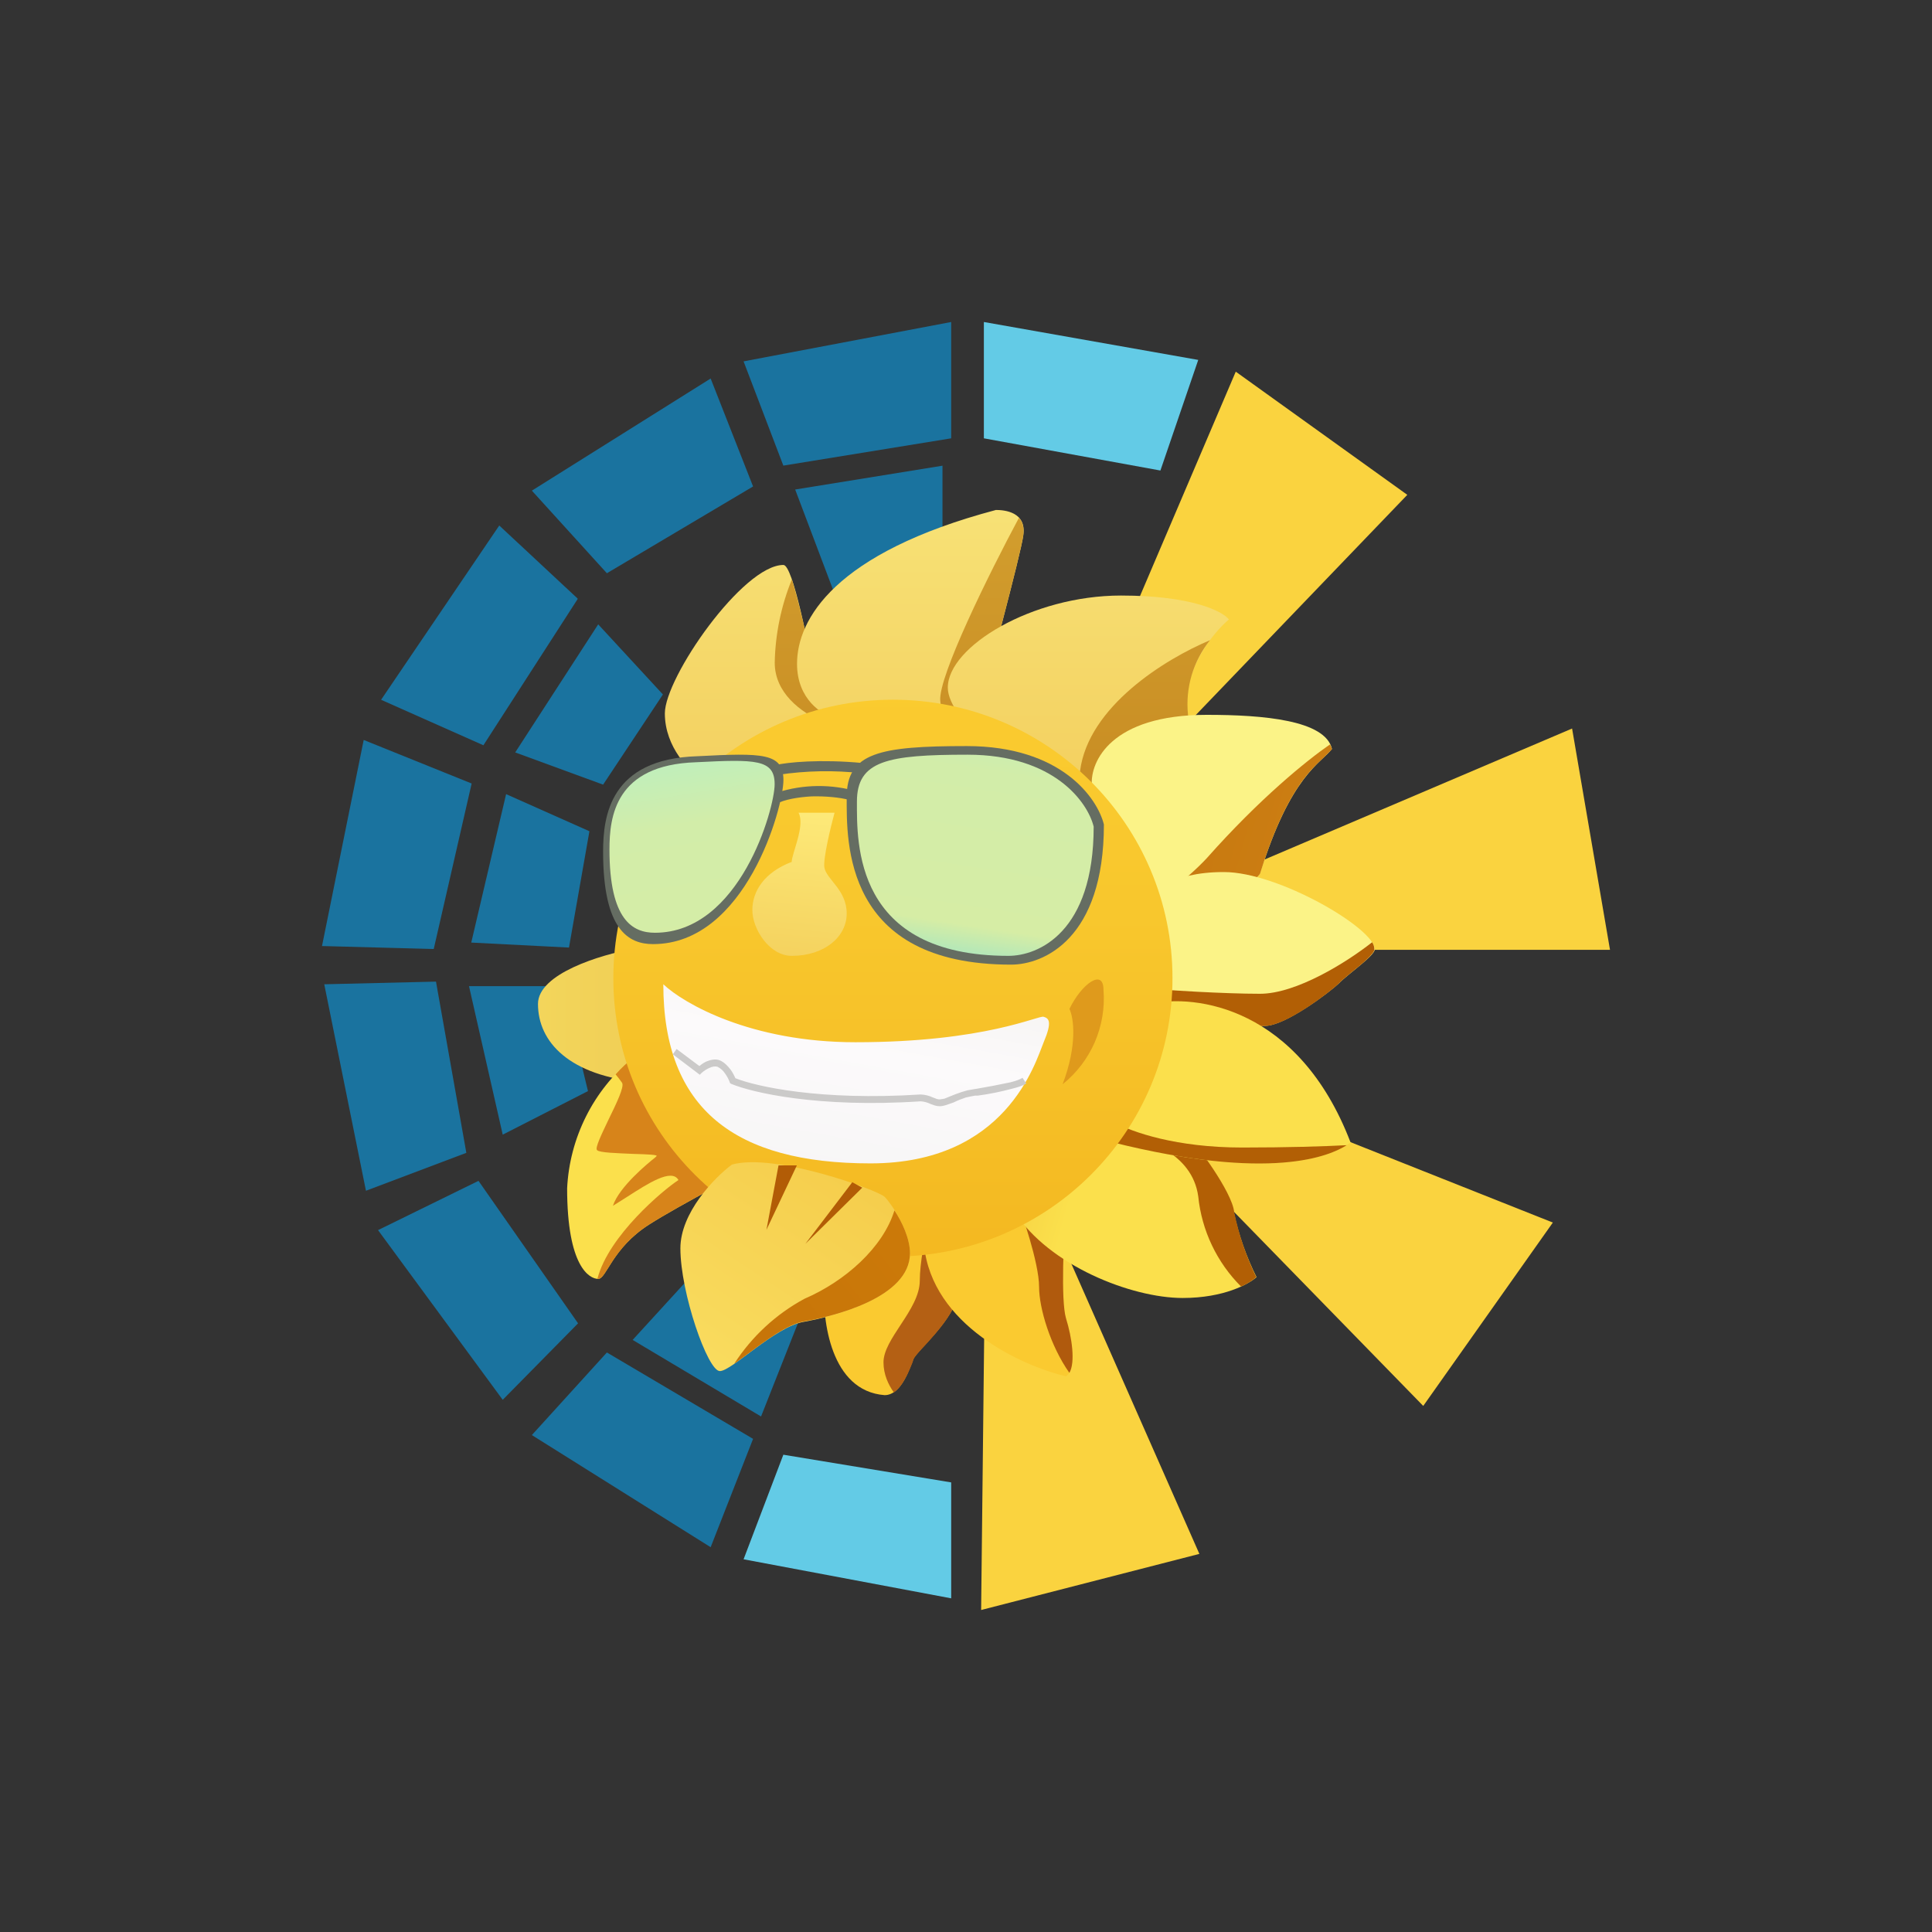 <svg width="24" height="24" viewBox="0 0 24 24" fill="none" xmlns="http://www.w3.org/2000/svg">
<rect x="0" y="0" width="24" height="24" fill="#333333" stroke="none"/>
<path d="M10.989 17.331C10.32 17.28 10.212 16.404 10.24 15.967L10.429 15.167L11.436 14.95C11.605 15.209 11.934 15.783 11.906 16.056C11.859 16.395 11.389 16.776 11.346 16.884C11.304 16.988 11.2 17.331 10.989 17.331Z" fill="url(#paint0_linear_328_40901)"/>
<path d="M11.102 17.295C11.036 17.201 10.975 17.074 10.975 16.923C10.975 16.778 11.083 16.618 11.191 16.453C11.309 16.274 11.426 16.091 11.426 15.907C11.426 15.7 11.488 15.37 11.539 15.121C11.713 15.408 11.93 15.836 11.902 16.058C11.873 16.293 11.643 16.547 11.488 16.716C11.417 16.792 11.361 16.853 11.347 16.886L11.337 16.923C11.295 17.022 11.224 17.215 11.102 17.3V17.295Z" fill="#B46014"/>
<path d="M12.989 14.974L14.899 19.303L12.188 20L12.236 15.684L12.989 14.974Z" fill="#FAD33F"/>
<path d="M11.478 15.464C11.577 16.466 12.701 16.97 13.242 17.097C13.37 17.012 13.327 16.65 13.242 16.377C13.177 16.156 13.214 15.351 13.242 14.974C12.612 14.72 11.374 14.457 11.478 15.464Z" fill="url(#paint1_linear_328_40901)"/>
<path d="M12.663 15.012C12.682 15.04 12.908 15.685 12.908 15.986C12.908 16.254 13.049 16.72 13.284 17.054C13.36 16.927 13.317 16.616 13.242 16.376C13.176 16.155 13.214 15.351 13.242 14.974C13.127 14.927 13.009 14.886 12.889 14.852L12.663 15.016V15.012Z" fill="#B05A0D"/>
<path d="M14.838 13.418L19.29 15.187L17.68 17.465L14.734 14.444L14.838 13.418Z" fill="#FAD33F"/>
<path d="M15.332 15.06C15.308 14.806 14.842 14.19 14.8 14.166C13.605 13.531 12.179 14.402 12.607 15.06C13.031 15.719 14.052 16.124 14.692 16.124C15.205 16.124 15.515 15.95 15.609 15.865C15.482 15.61 15.387 15.339 15.327 15.06H15.332Z" fill="url(#paint2_linear_328_40901)"/>
<path d="M13.93 14.109C14.212 14.133 14.81 14.316 14.885 14.862C14.928 15.286 15.116 15.681 15.417 15.982C15.511 15.94 15.572 15.897 15.605 15.864C15.481 15.609 15.389 15.338 15.332 15.06C15.309 14.806 14.843 14.189 14.8 14.166C14.553 14.035 14.28 13.961 14 13.949L13.93 14.109Z" fill="#B25F05"/>
<path d="M7.304 13.554L6.245 14.095L5.826 12.25H6.989L7.304 13.554ZM9.986 16.25L9.454 17.596L7.859 16.645L8.796 15.62L9.986 16.25Z" fill="#1A739F"/>
<path d="M15.12 10.928L19.529 9.05L20 11.799H15.845L15.12 10.928ZM13.477 9.008L15.351 4.617L17.482 6.147L14.607 9.14L13.477 9.008Z" fill="#FAD33F"/>
<path d="M6.683 12.471C6.683 12.095 7.464 11.86 7.859 11.789C8.203 12.373 8.716 13.516 7.981 13.446C7.069 13.366 6.683 12.942 6.683 12.471Z" fill="url(#paint3_linear_328_40901)"/>
<path d="M12.222 5.445V4L14.885 4.471L14.415 5.845L12.222 5.445Z" fill="#63CBE6"/>
<path d="M11.816 5.445V4L9.237 4.489L9.731 5.784L11.816 5.445Z" fill="#1A739F"/>
<path d="M11.816 18.415V19.855L9.237 19.37L9.731 18.071L11.816 18.415Z" fill="#63CBE6"/>
<path d="M9.355 6.043L8.828 4.702L6.607 6.095L7.539 7.121L9.355 6.043ZM9.355 17.874L8.828 19.22L6.607 17.827L7.539 16.801L9.355 17.874ZM7.176 7.436L6.202 6.528L4.734 8.693L6.005 9.258L7.176 7.441V7.436ZM5.793 14.321L4.546 14.792L4.028 12.227L5.416 12.194L5.793 14.321ZM7.181 16.439L6.245 17.389L4.696 15.281L5.944 14.669L7.181 16.439ZM5.859 9.733L4.518 9.192L4 11.752L5.388 11.789L5.859 9.733ZM11.708 7.229V5.785L9.878 6.081L10.367 7.375L11.708 7.229ZM8.235 8.627L7.431 7.756L6.4 9.347L7.492 9.747L8.235 8.627ZM7.322 10.326L6.287 9.865L5.854 11.709L7.068 11.771L7.322 10.326Z" fill="#1A739F"/>
<path d="M8.259 8.862C8.259 9.286 8.574 9.592 8.729 9.691H10.367L10.132 8.523C10.047 8.02 9.849 7.018 9.732 7.018C9.228 7.018 8.259 8.415 8.259 8.862Z" fill="url(#paint4_linear_328_40901)"/>
<path d="M9.836 7.2C9.703 7.528 9.631 7.877 9.624 8.231C9.624 8.607 9.944 8.847 10.226 8.97L10.132 8.523C10.063 8.078 9.965 7.638 9.84 7.205L9.836 7.2Z" fill="url(#paint5_linear_328_40901)"/>
<path d="M7.045 14.763C7.06 14.452 7.14 14.148 7.279 13.87C7.418 13.592 7.614 13.346 7.854 13.148L9.666 14.339C9.29 14.527 8.443 14.97 8.066 15.21C7.6 15.506 7.534 15.887 7.431 15.887C7.323 15.887 7.045 15.737 7.045 14.758V14.763Z" fill="url(#paint6_linear_328_40901)"/>
<path d="M7.421 15.887C7.558 15.351 8.24 14.781 8.428 14.659C8.344 14.508 8.043 14.706 7.793 14.866L7.614 14.979C7.69 14.744 8.052 14.447 8.141 14.377L8.155 14.363C8.179 14.344 8.033 14.339 7.864 14.334C7.671 14.325 7.445 14.32 7.417 14.287C7.388 14.264 7.473 14.09 7.558 13.911C7.657 13.708 7.76 13.497 7.727 13.45C7.702 13.414 7.675 13.38 7.647 13.346C7.723 13.261 7.798 13.195 7.854 13.148L9.666 14.339C9.29 14.527 8.443 14.97 8.066 15.21C7.779 15.393 7.643 15.61 7.558 15.746C7.506 15.831 7.468 15.887 7.431 15.887H7.421Z" fill="#D7841A"/>
<path d="M9.901 8.246C9.901 8.688 10.212 8.881 10.372 8.923L12.071 9.14C12.273 8.41 12.678 6.89 12.711 6.655C12.758 6.358 12.476 6.335 12.372 6.335C10.367 6.867 9.901 7.695 9.901 8.246Z" fill="url(#paint7_linear_328_40901)"/>
<path d="M12.659 6.43C12.283 7.131 11.657 8.401 11.68 8.703C11.694 8.938 11.897 9.07 12.076 9.131C12.273 8.401 12.678 6.891 12.711 6.656C12.725 6.547 12.701 6.477 12.654 6.43H12.659Z" fill="url(#paint8_linear_328_40901)"/>
<path d="M14.758 8.881C14.669 8.358 15.059 7.869 15.266 7.695C15.191 7.596 14.81 7.398 13.925 7.398C12.819 7.398 11.774 8.034 11.774 8.542C11.774 8.951 12.669 9.634 13.116 9.921C13.699 9.794 14.843 9.408 14.758 8.886V8.881Z" fill="url(#paint9_linear_328_40901)"/>
<path d="M15.031 7.953C14.821 8.214 14.723 8.547 14.758 8.88C14.828 9.318 14.047 9.661 13.45 9.835C13.412 9.755 13.4 9.664 13.417 9.577C13.52 8.777 14.471 8.188 15.031 7.953Z" fill="url(#paint10_linear_328_40901)"/>
<path d="M14.989 8.88C13.798 8.88 13.544 9.463 13.563 9.75C13.478 11.068 15.073 11.557 15.652 10.856C16.033 9.623 16.415 9.478 16.546 9.303C16.462 8.946 15.695 8.88 14.993 8.88H14.989Z" fill="url(#paint11_linear_328_40901)"/>
<path d="M16.522 9.247C16.235 9.445 15.647 9.92 14.988 10.664C14.866 10.795 14.678 10.96 14.489 11.111C14.918 11.247 15.388 11.172 15.652 10.856C15.958 9.864 16.263 9.576 16.442 9.412L16.546 9.308C16.54 9.287 16.532 9.266 16.522 9.247Z" fill="url(#paint12_linear_328_40901)"/>
<path d="M15.2 10.833C14.523 10.833 14.306 11.111 14.264 11.153C14.123 11.561 14.087 11.998 14.16 12.424C14.287 13.106 15.459 12.744 15.713 12.744C15.967 12.744 16.523 12.32 16.631 12.217C16.734 12.108 17.078 11.873 17.078 11.793C17.078 11.534 15.883 10.833 15.205 10.833H15.2Z" fill="url(#paint13_linear_328_40901)"/>
<path d="M17.045 11.705C16.73 11.954 16.104 12.345 15.652 12.345C15.214 12.345 14.532 12.303 14.137 12.274L14.16 12.43C14.264 12.976 15.04 12.849 15.473 12.778C15.577 12.759 15.662 12.745 15.713 12.745C15.972 12.745 16.523 12.322 16.631 12.218C16.664 12.18 16.725 12.133 16.791 12.077C16.922 11.973 17.073 11.846 17.073 11.794C17.073 11.762 17.063 11.732 17.045 11.705Z" fill="#B25F05"/>
<path d="M16.776 14.189C16.132 12.509 14.847 12.344 14.287 12.471C14.132 12.815 13.816 13.648 13.816 14.189C16.014 14.739 16.673 14.274 16.781 14.189H16.776Z" fill="url(#paint14_linear_328_40901)"/>
<path d="M16.729 14.226C16.438 14.241 16 14.255 15.431 14.255C14.612 14.255 14.07 14.066 13.835 13.94C13.826 14.029 13.816 14.114 13.816 14.189C15.793 14.683 16.522 14.358 16.729 14.226Z" fill="#B25F05"/>
<path d="M11.092 15.61C13.01 15.61 14.565 14.062 14.565 12.151C14.565 10.241 13.01 8.692 11.092 8.692C9.174 8.692 7.619 10.241 7.619 12.151C7.619 14.062 9.174 15.61 11.092 15.61Z" fill="url(#paint15_linear_328_40901)"/>
<path d="M13.2 13.469C13.388 12.975 13.337 12.641 13.285 12.533C13.435 12.222 13.708 12.024 13.708 12.297C13.726 12.519 13.688 12.742 13.6 12.946C13.511 13.15 13.374 13.33 13.2 13.469Z" fill="#DF9A1C"/>
<path d="M8.664 9.394C7.577 9.427 7.492 10.138 7.492 10.58C7.492 11.559 7.812 11.728 8.113 11.728C9.262 11.728 9.732 10.03 9.732 9.691C9.732 9.352 9.473 9.352 8.664 9.394Z" fill="#656D62"/>
<path d="M10.711 9.606C10.364 9.566 10.012 9.573 9.666 9.625L9.638 9.503C9.779 9.47 10.184 9.428 10.72 9.479L10.711 9.606ZM10.08 9.893C9.911 9.903 9.751 9.931 9.647 9.983L9.596 9.865C9.918 9.749 10.267 9.733 10.598 9.818L10.565 9.94C10.424 9.903 10.25 9.889 10.08 9.893Z" fill="#656D62"/>
<path d="M12.009 9.268C13.186 9.268 13.633 9.917 13.713 10.242C13.713 11.663 12.965 11.983 12.56 11.983C10.475 11.983 10.518 10.454 10.518 9.903C10.518 9.352 10.922 9.268 12.009 9.268Z" fill="#656D62"/>
<path d="M10.626 12.947C9.327 12.947 8.494 12.467 8.24 12.227C8.24 13.78 9.134 14.452 10.814 14.452C12.499 14.452 12.861 13.201 12.965 12.947C13.073 12.692 13.031 12.65 12.965 12.631C12.904 12.608 12.245 12.947 10.626 12.947Z" fill="url(#paint16_linear_328_40901)"/>
<path d="M8.358 13.097L8.405 13.031L8.688 13.243C8.714 13.221 8.742 13.202 8.773 13.187C8.82 13.168 8.885 13.149 8.942 13.172C8.998 13.196 9.041 13.243 9.074 13.285C9.102 13.323 9.121 13.361 9.135 13.394C9.394 13.497 10.189 13.676 11.436 13.596C11.49 13.598 11.543 13.611 11.591 13.634L11.639 13.652C11.651 13.656 11.663 13.657 11.676 13.657L11.732 13.648L11.813 13.615L11.874 13.591C11.921 13.573 11.97 13.557 12.02 13.544L12.1 13.53L12.133 13.525C12.273 13.501 12.412 13.475 12.551 13.445C12.622 13.427 12.674 13.408 12.702 13.389L12.749 13.459C12.707 13.488 12.641 13.507 12.57 13.525C12.431 13.562 12.29 13.591 12.147 13.61H12.114C12.074 13.617 12.035 13.625 11.996 13.634C11.945 13.651 11.894 13.671 11.846 13.695L11.751 13.728C11.727 13.736 11.702 13.741 11.676 13.742C11.654 13.742 11.632 13.739 11.61 13.732L11.559 13.714L11.549 13.709C11.513 13.693 11.475 13.683 11.436 13.681C10.161 13.765 9.342 13.572 9.083 13.464L9.069 13.455L9.064 13.441C9.05 13.404 9.031 13.369 9.008 13.337C8.985 13.301 8.952 13.271 8.914 13.252C8.885 13.243 8.848 13.248 8.81 13.267C8.776 13.282 8.744 13.303 8.716 13.328L8.693 13.351L8.358 13.097Z" fill="#CBCAC9"/>
<path d="M10.367 10.096H9.92C10.005 10.256 9.835 10.604 9.835 10.707C9.496 10.835 9.346 11.07 9.346 11.305C9.346 11.54 9.557 11.874 9.835 11.874C10.24 11.874 10.518 11.639 10.518 11.348C10.518 11.051 10.263 10.924 10.24 10.773C10.226 10.656 10.32 10.27 10.367 10.096Z" fill="url(#paint17_linear_328_40901)"/>
<path d="M8.452 15.507C8.452 15.065 8.876 14.627 9.092 14.467C9.624 14.317 10.899 14.783 10.989 14.867C11.073 14.952 11.304 15.291 11.304 15.573C11.304 16.124 10.349 16.354 9.986 16.42C9.624 16.482 9.092 17.032 8.942 17.032C8.791 17.032 8.452 16.058 8.452 15.507Z" fill="url(#paint18_linear_328_40901)"/>
<path d="M11.111 15.036C11.205 15.177 11.304 15.389 11.304 15.568C11.304 16.123 10.348 16.354 9.986 16.415C9.779 16.453 9.515 16.65 9.294 16.815L9.12 16.942C9.339 16.603 9.64 16.324 9.995 16.133C10.499 15.916 10.97 15.497 11.111 15.036Z" fill="url(#paint19_linear_328_40901)"/>
<path d="M8.644 9.469C7.642 9.502 7.571 10.147 7.571 10.552C7.571 11.436 7.863 11.587 8.136 11.587C9.19 11.587 9.623 10.048 9.623 9.742C9.623 9.431 9.388 9.431 8.644 9.469Z" fill="url(#paint20_linear_328_40901)"/>
<path d="M12.019 9.375C13.101 9.375 13.515 9.973 13.586 10.269C13.586 11.582 12.899 11.874 12.527 11.874C10.607 11.874 10.645 10.467 10.645 9.959C10.645 9.45 11.021 9.375 12.019 9.375Z" fill="url(#paint21_linear_328_40901)"/>
<path d="M9.897 14.481L9.521 15.277L9.671 14.477H9.897V14.481ZM10.589 14.684L10.005 15.451L10.711 14.754L10.584 14.684H10.589Z" fill="#B25C06"/>
<defs>
<linearGradient id="paint0_linear_328_40901" x1="11.966" y1="3.999" x2="14.802" y2="20.289" gradientUnits="userSpaceOnUse">
<stop offset="0.15" stop-color="#B45A0F"/>
<stop offset="0.33" stop-color="#FACA30"/>
</linearGradient>
<linearGradient id="paint1_linear_328_40901" x1="11.985" y1="4.011" x2="14.827" y2="20.292" gradientUnits="userSpaceOnUse">
<stop offset="0.15" stop-color="#B45A0F"/>
<stop offset="0.33" stop-color="#FACA30"/>
</linearGradient>
<linearGradient id="paint2_linear_328_40901" x1="3.988" y1="9.53" x2="22.921" y2="14.835" gradientUnits="userSpaceOnUse">
<stop offset="0.27" stop-color="#DB8611"/>
<stop offset="0.53" stop-color="#FBE04C"/>
</linearGradient>
<linearGradient id="paint3_linear_328_40901" x1="4" y1="12.031" x2="21.414" y2="12.031" gradientUnits="userSpaceOnUse">
<stop stop-color="#F8E467"/>
<stop offset="1" stop-color="#D78519"/>
</linearGradient>
<linearGradient id="paint4_linear_328_40901" x1="12" y1="3.973" x2="12" y2="20.001" gradientUnits="userSpaceOnUse">
<stop stop-color="#FAED84"/>
<stop offset="1" stop-color="#E79D20"/>
</linearGradient>
<linearGradient id="paint5_linear_328_40901" x1="12.001" y1="4" x2="12.001" y2="20" gradientUnits="userSpaceOnUse">
<stop stop-color="#D8A935"/>
<stop offset="1" stop-color="#AE5C04"/>
</linearGradient>
<linearGradient id="paint6_linear_328_40901" x1="15.318" y1="4.99" x2="10.924" y2="21.529" gradientUnits="userSpaceOnUse">
<stop offset="0.27" stop-color="#DB8611"/>
<stop offset="0.53" stop-color="#FBE04C"/>
</linearGradient>
<linearGradient id="paint7_linear_328_40901" x1="11.999" y1="4.001" x2="11.999" y2="20.001" gradientUnits="userSpaceOnUse">
<stop stop-color="#FAED84"/>
<stop offset="1" stop-color="#E79D20"/>
</linearGradient>
<linearGradient id="paint8_linear_328_40901" x1="12.01" y1="4.001" x2="12.01" y2="20.002" gradientUnits="userSpaceOnUse">
<stop stop-color="#D8A935"/>
<stop offset="1" stop-color="#AE5C04"/>
</linearGradient>
<linearGradient id="paint9_linear_328_40901" x1="12" y1="4.001" x2="12" y2="20.001" gradientUnits="userSpaceOnUse">
<stop stop-color="#FAED84"/>
<stop offset="1" stop-color="#E79D20"/>
</linearGradient>
<linearGradient id="paint10_linear_328_40901" x1="12.013" y1="4" x2="12.013" y2="20" gradientUnits="userSpaceOnUse">
<stop stop-color="#D8A935"/>
<stop offset="1" stop-color="#AE5C04"/>
</linearGradient>
<linearGradient id="paint11_linear_328_40901" x1="20.001" y1="6.426" x2="4.787" y2="9.851" gradientUnits="userSpaceOnUse">
<stop offset="0.47" stop-color="#FBF387"/>
<stop offset="0.88" stop-color="#E59718"/>
</linearGradient>
<linearGradient id="paint12_linear_328_40901" x1="7.954" y1="14.541" x2="14.833" y2="16.483" gradientUnits="userSpaceOnUse">
<stop stop-color="#B76708"/>
<stop offset="1" stop-color="#CD7F13"/>
</linearGradient>
<linearGradient id="paint13_linear_328_40901" x1="20" y1="6.401" x2="4.762" y2="9.839" gradientUnits="userSpaceOnUse">
<stop offset="0.47" stop-color="#FBF387"/>
<stop offset="0.88" stop-color="#E59718"/>
</linearGradient>
<linearGradient id="paint14_linear_328_40901" x1="4" y1="9.533" x2="22.914" y2="14.813" gradientUnits="userSpaceOnUse">
<stop offset="0.27" stop-color="#DB8611"/>
<stop offset="0.53" stop-color="#FBE04C"/>
</linearGradient>
<linearGradient id="paint15_linear_328_40901" x1="12" y1="4.001" x2="12" y2="20.001" gradientUnits="userSpaceOnUse">
<stop stop-color="#FFD133"/>
<stop offset="0.46" stop-color="#F8C72D"/>
<stop offset="1" stop-color="#EFA914"/>
</linearGradient>
<linearGradient id="paint16_linear_328_40901" x1="12.471" y1="7.891" x2="10.341" y2="19.701" gradientUnits="userSpaceOnUse">
<stop stop-color="#DEDCD0"/>
<stop offset="0.45" stop-color="#FCFAFB"/>
<stop offset="1" stop-color="#E7E9E6"/>
</linearGradient>
<linearGradient id="paint17_linear_328_40901" x1="15.63" y1="4.001" x2="14.053" y2="21.622" gradientUnits="userSpaceOnUse">
<stop offset="0.17" stop-color="#F9CC38"/>
<stop offset="0.35" stop-color="#FFEE7E"/>
<stop offset="0.8" stop-color="#D8880B"/>
</linearGradient>
<linearGradient id="paint18_linear_328_40901" x1="14.641" y1="4.823" x2="5.063" y2="19.227" gradientUnits="userSpaceOnUse">
<stop stop-color="#E89D0E"/>
<stop offset="1" stop-color="#FEEE76"/>
</linearGradient>
<linearGradient id="paint19_linear_328_40901" x1="18.862" y1="4.001" x2="0.246" y2="18.699" gradientUnits="userSpaceOnUse">
<stop stop-color="#B35D0A"/>
<stop offset="0.42" stop-color="#D27F08"/>
<stop offset="1" stop-color="#B5650B"/>
</linearGradient>
<linearGradient id="paint20_linear_328_40901" x1="12" y1="4.022" x2="14.752" y2="20.074" gradientUnits="userSpaceOnUse">
<stop offset="0.16" stop-color="#8DF1ED"/>
<stop offset="0.34" stop-color="#D2EDA9"/>
<stop offset="0.46" stop-color="#D6EDA5"/>
<stop offset="0.54" stop-color="#54D8ED"/>
<stop offset="0.9" stop-color="#1180AE"/>
</linearGradient>
<linearGradient id="paint21_linear_328_40901" x1="11.987" y1="4.001" x2="9.556" y2="19.899" gradientUnits="userSpaceOnUse">
<stop offset="0.16" stop-color="#8DF1ED"/>
<stop offset="0.34" stop-color="#D2EDA9"/>
<stop offset="0.46" stop-color="#D6EDA5"/>
<stop offset="0.54" stop-color="#54D8ED"/>
<stop offset="0.9" stop-color="#1180AE"/>
</linearGradient>
</defs>
</svg>
